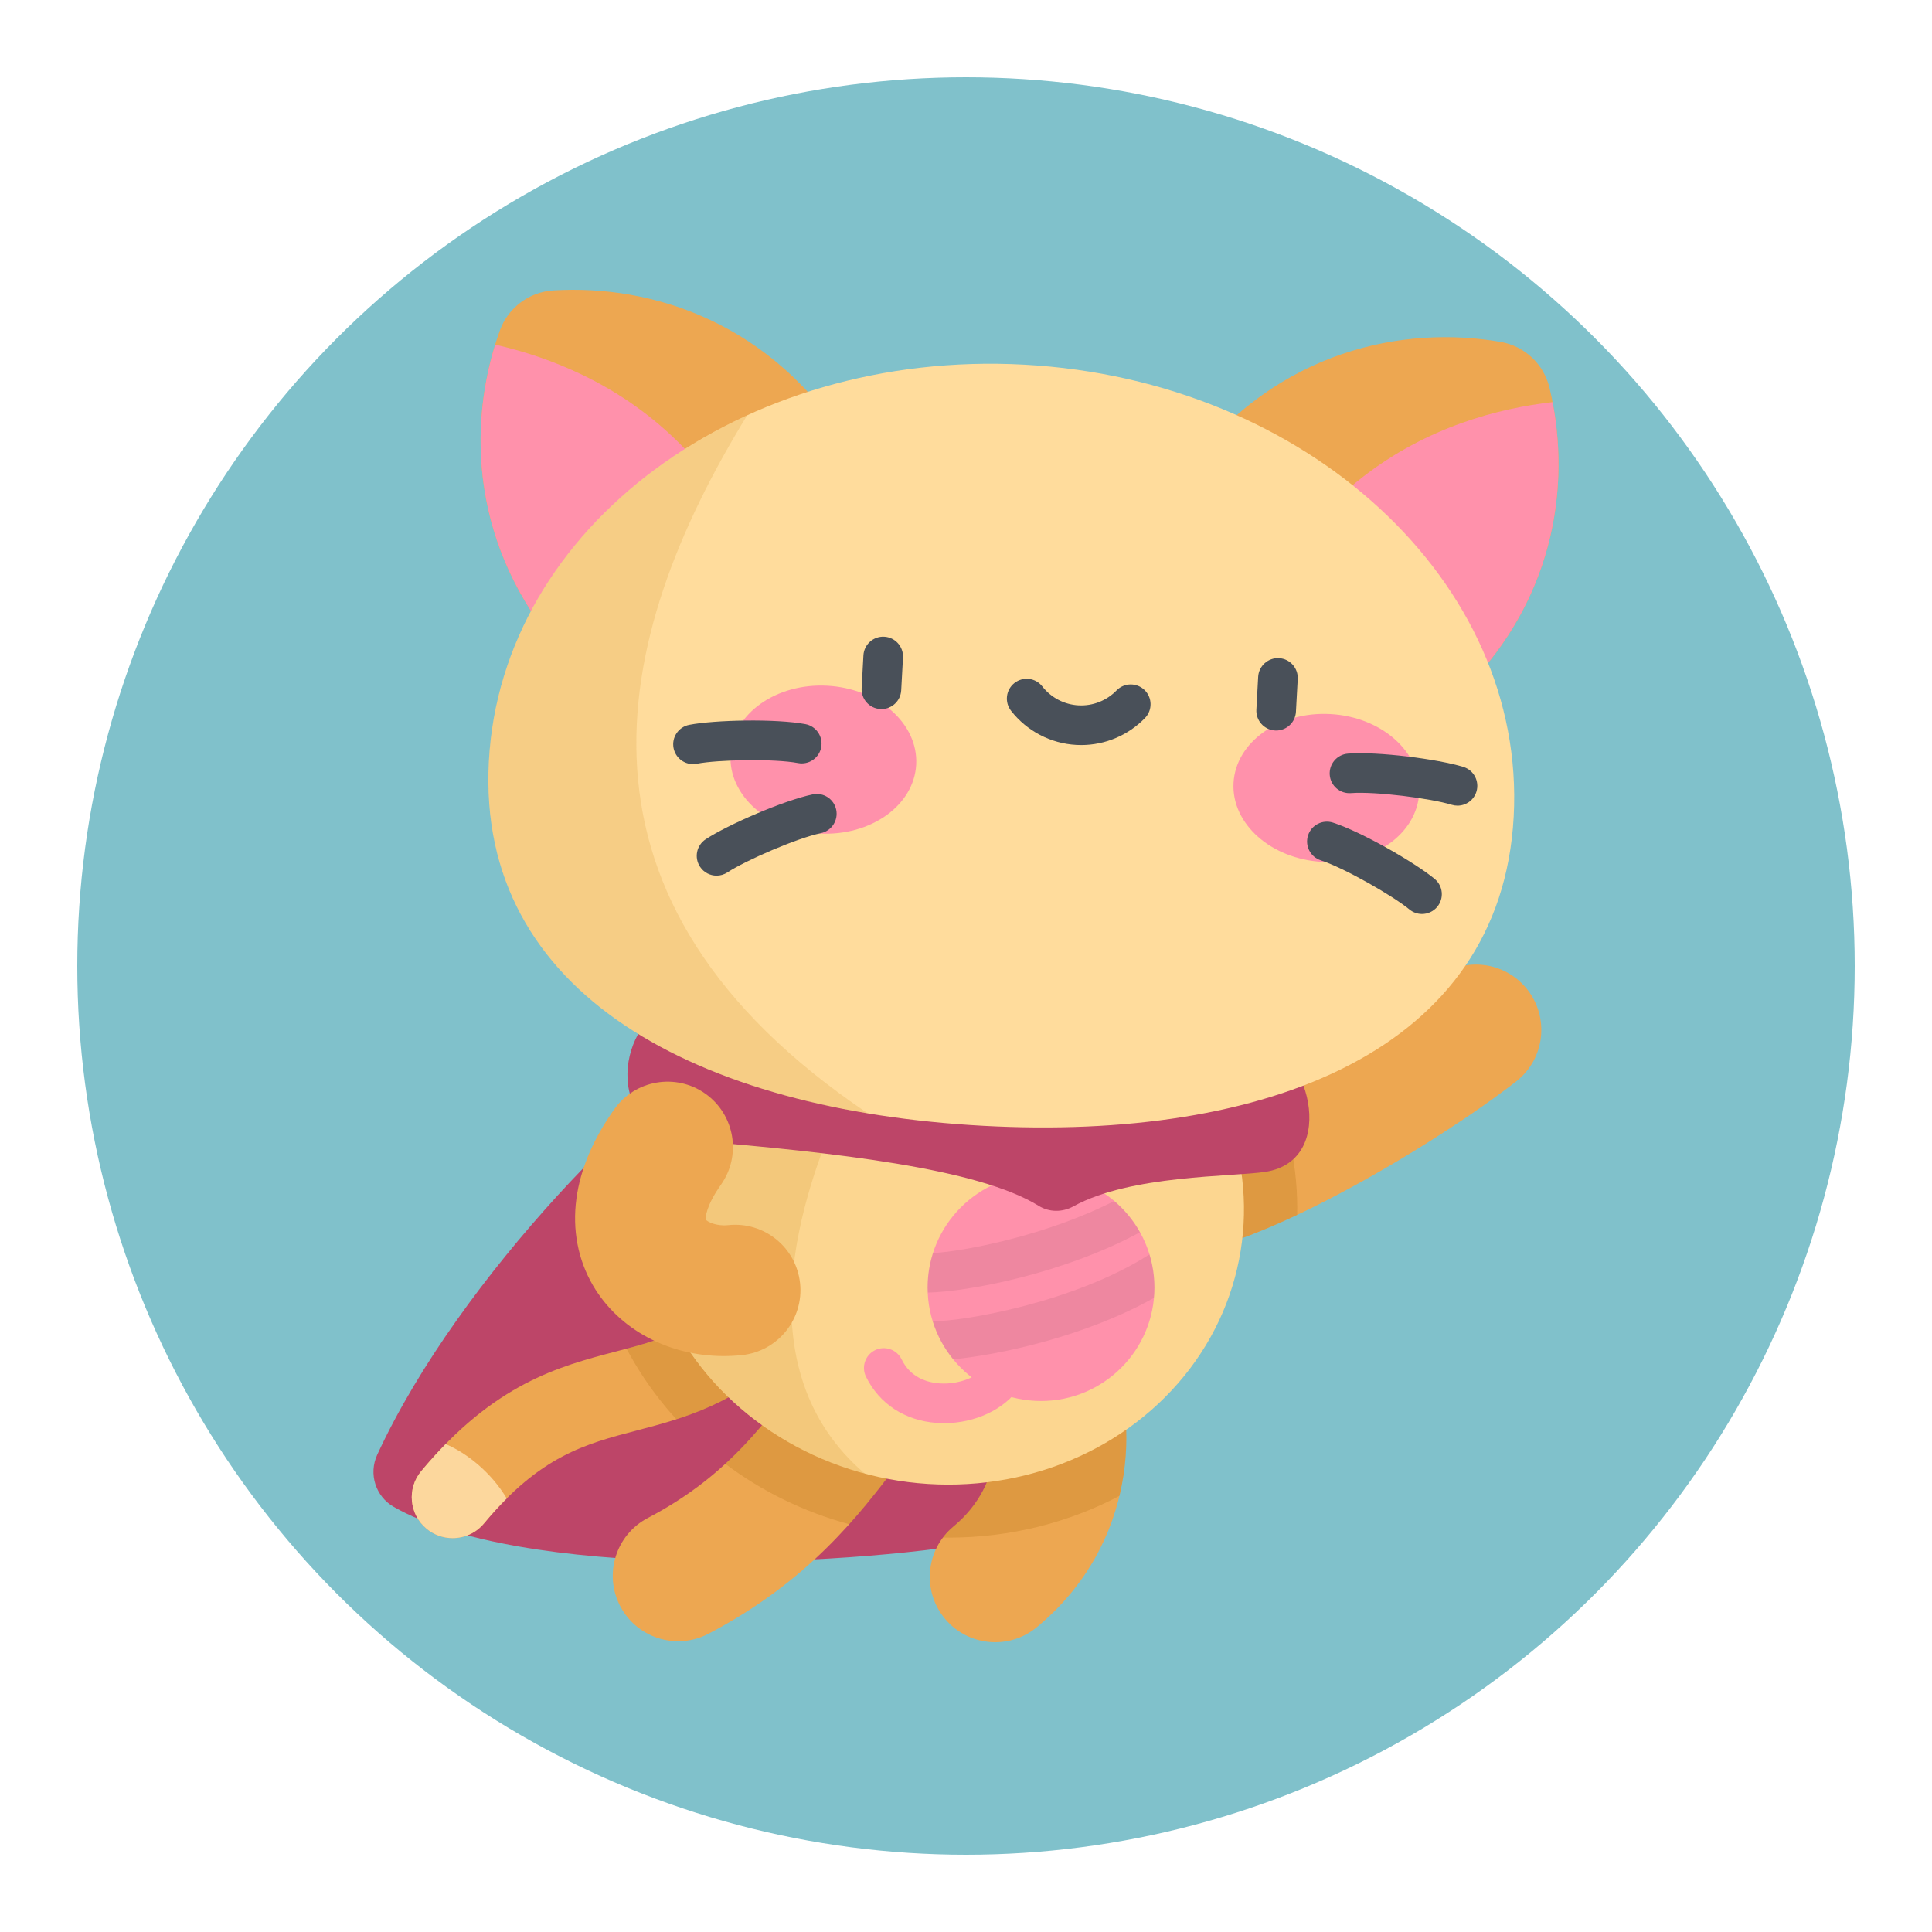 <?xml version="1.0"?>
<svg xmlns="http://www.w3.org/2000/svg" xmlns:xlink="http://www.w3.org/1999/xlink" xmlns:svgjs="http://svgjs.com/svgjs" version="1.1" width="512" height="512" x="0" y="0" viewBox="0 0 512 512" style="enable-background:new 0 0 512 512" xml:space="preserve" class=""><circle r="256" cx="256" cy="256" fill="#80c1cb" shape="circle" transform="matrix(0.92,0,0,0.92,20.48,20.48)"/><g transform="matrix(0.7,0,0,0.7,76.8,76.8)">
<path xmlns="http://www.w3.org/2000/svg" style="" d="M170.991,283.153C137.845,299.728,64.142,373.6,33.083,441.072  c-3.312,7.195-0.617,15.758,6.263,19.685c48.015,27.407,167.804,23.111,224.694,13.003c23.381-52.235,4.501-199.788,4.501-199.788  L170.991,283.153z" fill="#bd4568" data-original="#bd4568"/>
<path xmlns="http://www.w3.org/2000/svg" style="" d="M61.626,472.594c-3.486,0-6.993-1.174-9.883-3.579c-6.564-5.463-7.457-15.213-1.993-21.777  c27.654-33.227,52.162-39.648,73.783-45.313c15.905-4.167,29.64-7.766,45.06-22.576c6.161-5.915,15.949-5.718,21.863,0.44  c5.916,6.159,5.719,15.948-0.44,21.864c-21.222,20.383-41.103,25.593-58.645,30.189c-19.606,5.137-36.538,9.573-57.852,35.18  C70.461,470.697,66.059,472.594,61.626,472.594z" fill="#eda751" data-original="#eda751" class=""/>
<path xmlns="http://www.w3.org/2000/svg" style="" d="M58.992,436.991c-3.042,3.105-6.121,6.497-9.243,10.248c-5.464,6.564-4.571,16.314,1.993,21.777  c2.89,2.405,6.396,3.579,9.883,3.579c4.434,0,8.836-1.897,11.893-5.571c2.944-3.538,5.803-6.658,8.599-9.446  C76.381,447.9,67.186,440.444,58.992,436.991z" fill="#fcd79d" data-original="#fcd79d"/>
<g xmlns="http://www.w3.org/2000/svg">
	<path style="" d="M147.036,511.635c-8.912,0-17.521-4.829-21.94-13.273c-6.336-12.106-1.659-27.056,10.447-33.393   c28.199-14.76,42.338-33.368,54.812-49.787c1.406-1.851,2.779-3.657,4.13-5.407c8.351-10.813,23.89-12.811,34.703-4.459   c10.814,8.352,12.81,23.889,4.459,34.703c-1.274,1.65-2.567,3.352-3.893,5.097c-14.048,18.491-33.289,43.814-71.266,63.692   C154.826,510.726,150.903,511.635,147.036,511.635z" fill="#eda751" data-original="#eda751" class=""/>
	<path style="" d="M267.041,512c-7.107,0-14.159-3.046-19.053-8.943c-8.724-10.515-7.273-26.113,3.241-34.838   c20.329-16.867,16.206-40.008,14.552-43.865c-5.384-12.558,0.431-27.103,12.99-32.488c12.559-5.384,27.104,0.432,32.488,12.99   c9.518,22.201,10.216,69.373-28.432,101.442C278.208,510.131,272.608,512,267.041,512z" fill="#eda751" data-original="#eda751" class=""/>
	<path style="" d="M335.653,365.049c-12.263,0-22.905-9.109-24.507-21.594c-1.74-13.553,7.838-25.949,21.389-27.688   c17.321-2.222,70.373-31.069,101.366-55.118c10.796-8.377,26.337-6.415,34.714,4.38c8.375,10.795,6.415,26.337-4.38,34.713   c-30.933,24.001-93.388,60.995-125.401,65.103C337.766,364.983,336.701,365.049,335.653,365.049z" fill="#eda751" data-original="#eda751" class=""/>
</g>
<g xmlns="http://www.w3.org/2000/svg">
	<path style="opacity:0.2;fill:#A35F00;enable-background:new    ;" d="M381.379,350.217c0.338-17.327-3.093-34.355-10.022-50.24   c-16.586,8.645-31.182,14.809-38.822,15.79c-13.552,1.739-23.129,14.135-21.389,27.688c1.602,12.485,12.245,21.594,24.507,21.594   c1.049,0,2.113-0.066,3.181-0.204C350.13,363.396,365.223,357.841,381.379,350.217z" fill=""/>
	<path style="opacity:0.2;fill:#A35F00;enable-background:new    ;" d="M278.771,391.866c-12.559,5.384-18.374,19.93-12.99,32.488   c1.654,3.857,5.777,26.998-14.552,43.865c-1.507,1.25-2.82,2.645-3.952,4.142c0.78,0.013,1.561,0.037,2.339,0.037   c22.753,0,44.928-5.508,64.476-15.793c4.892-20.332,2.328-39.712-2.833-51.749C305.875,392.299,291.33,386.483,278.771,391.866z" fill=""/>
	<path style="opacity:0.2;fill:#A35F00;enable-background:new    ;" d="M229.189,405.317c-10.813-8.352-26.352-6.354-34.703,4.459   c-1.352,1.75-2.724,3.556-4.13,5.407c-7.159,9.422-14.872,19.565-25.47,29.289c13.884,10.445,29.768,18.206,46.893,22.865   c7.102-7.914,12.884-15.516,17.976-22.219c1.326-1.745,2.619-3.447,3.893-5.097C241.999,429.206,240.003,413.668,229.189,405.317z" fill=""/>
	<path style="opacity:0.2;fill:#A35F00;enable-background:new    ;" d="M168.592,379.349c-14.126,13.568-26.84,17.727-41.103,21.533   c4.16,7.859,9.206,15.385,15.123,22.459c1.215,1.453,2.464,2.872,3.735,4.267c13.598-4.375,28.28-11.175,43.667-25.954   c6.158-5.916,6.355-15.704,0.44-21.864C184.541,373.632,174.753,373.434,168.592,379.349z" fill=""/>
</g>
<ellipse xmlns="http://www.w3.org/2000/svg" transform="matrix(0.125 -0.992 0.992 0.125 -127.096 548.293)" style="" cx="247.369" cy="346.218" rx="106.037" ry="114.106" fill="#fcd690" data-original="#fcd690" class=""/>
<g xmlns="http://www.w3.org/2000/svg">
	<path style="" d="M247.709,429.085c-0.919,0-1.841-0.032-2.764-0.098c-12.04-0.853-21.813-7.239-26.816-17.519   c-1.813-3.725-0.262-8.213,3.463-10.026c3.727-1.813,8.213-0.262,10.025,3.462c3.374,6.934,9.686,8.787,14.389,9.12   c7.133,0.513,14.746-2.401,17.693-6.763c2.319-3.431,6.981-4.333,10.414-2.014c3.432,2.32,4.333,6.982,2.014,10.414   C270.57,423.883,259.395,429.085,247.709,429.085z" fill="#ff91ab" data-original="#ff91ab"/>
	<circle style="" cx="284.401" cy="377.75" r="42.937" fill="#ff91ab" data-original="#ff91ab"/>
</g>
<path xmlns="http://www.w3.org/2000/svg" style="opacity:0.15;fill:#C17A00;enable-background:new    ;" d="M217.73,448.215  c-47.451-40.493-22.635-108.087-10.011-137.424l8.48-67.223c-42.958,10.667-76.496,44.573-82.021,88.368  C127.507,384.819,163.979,433.88,217.73,448.215z" fill=""/>
<path xmlns="http://www.w3.org/2000/svg" style="" d="M144.533,271.819c-18.143,2.152-29.456,47.092,9.175,50.359  c52.761,4.461,106.94,10.438,129.792,24.609c4.01,2.487,9.009,2.496,13.139,0.215c21.706-11.986,60.284-11.155,72.69-13.073  c28.737-4.443,15.33-49.419-2.946-48.403C348.107,286.542,144.533,271.819,144.533,271.819z" fill="#bd4568" data-original="#bd4568"/>
<path xmlns="http://www.w3.org/2000/svg" style="" d="M201.551,156.944c23.313-17.497,39.906-48.095,10.98-96.231  C183.376,12.196,136.821-2.098,99.742,0.241c-9.141,0.576-17.11,6.557-20.217,15.174c-12.603,34.95-11.882,83.645,26.559,125.191  C144.224,181.827,178.239,174.441,201.551,156.944z" fill="#eda751" data-original="#eda751" class=""/>
<path xmlns="http://www.w3.org/2000/svg" style="" d="M77.746,20.771c-10.648,34.458-8.18,80.368,28.337,119.835c33.059,35.729,63.012,34.932,85.59,22.694  C182.19,60.479,118.021,29.864,77.746,20.771z" fill="#ff91ab" data-original="#ff91ab"/>
<path xmlns="http://www.w3.org/2000/svg" style="" d="M340.235,164.48c-21.28-19.92-34.46-52.136-0.488-96.854c34.24-45.072,82.07-54.237,118.677-47.895  c9.025,1.564,16.299,8.373,18.454,17.275c8.742,36.11,2.749,84.44-39.968,121.576C394.529,195.428,361.515,184.4,340.235,164.48z" fill="#eda751" data-original="#eda751" class=""/>
<path xmlns="http://www.w3.org/2000/svg" style="" d="M478.066,42.523c6.851,35.409-0.576,80.781-41.155,116.059  c-36.735,31.937-66.426,27.899-87.545,13.286C369.935,70.681,437.044,47.198,478.066,42.523z" fill="#ff91ab" data-original="#ff91ab"/>
<path xmlns="http://www.w3.org/2000/svg" style="" d="M463.347,199.49c-4.819,88.697-93.781,122.825-200.918,117.004  c-107.137-5.821-191.877-49.389-187.058-138.085c4.82-88.697,95.578-155.88,202.714-150.059S468.166,110.794,463.347,199.49z" fill="#ffdc9c" data-original="#ffdc9c" class=""/>
<path xmlns="http://www.w3.org/2000/svg" style="opacity:0.15;fill:#C17A00;enable-background:new    ;" d="M173.158,47.518  c-55.875,25.509-94.681,73.729-97.787,130.891c-4.143,76.246,57.896,119.143,143.452,133.382  C99.275,231.272,120.784,132.873,173.158,47.518z" fill=""/>
<g xmlns="http://www.w3.org/2000/svg">
	
		<ellipse transform="matrix(0.054 -0.999 0.999 0.054 13.248 370.036)" style="" cx="201.977" cy="178.024" rx="28.009" ry="35.179" fill="#ff91ab" data-original="#ff91ab"/>
	
		<ellipse transform="matrix(-0.054 0.999 -0.999 -0.054 601.784 -193.233)" style="" cx="392.397" cy="188.357" rx="28.009" ry="35.179" fill="#ff91ab" data-original="#ff91ab"/>
</g>
<g xmlns="http://www.w3.org/2000/svg">
	<path style="" d="M223.986,158.729c-0.138,0-0.275-0.003-0.414-0.011c-4.136-0.225-7.307-3.76-7.082-7.895   l0.674-12.403c0.226-4.137,3.764-7.315,7.896-7.082c4.136,0.225,7.307,3.76,7.082,7.895l-0.674,12.403   C231.251,155.633,227.941,158.729,223.986,158.729z" fill="#495059" data-original="#495059"/>
	<path style="" d="M373.429,166.849c-0.138,0-0.275-0.003-0.414-0.011c-4.136-0.225-7.307-3.76-7.082-7.895   l0.674-12.403c0.226-4.137,3.78-7.308,7.896-7.082c4.136,0.225,7.307,3.76,7.082,7.896l-0.674,12.403   C380.693,163.753,377.384,166.849,373.429,166.849z" fill="#495059" data-original="#495059"/>
	<path style="" d="M299.605,172.352c-0.608,0-1.218-0.017-1.828-0.05c-9.715-0.528-18.725-5.237-24.719-12.92   c-2.548-3.266-1.966-7.979,1.3-10.527c3.265-2.547,7.979-1.966,10.526,1.3c3.326,4.264,8.322,6.877,13.707,7.169   c5.372,0.292,10.633-1.763,14.401-5.643c2.886-2.97,7.635-3.04,10.605-0.151c2.971,2.887,3.039,7.635,0.152,10.605   C317.384,168.686,308.67,172.352,299.605,172.352z" fill="#495059" data-original="#495059"/>
	<path style="" d="M152.642,179.568c-3.522,0-6.664-2.493-7.356-6.08c-0.785-4.067,1.876-8.001,5.943-8.786   c9.776-1.886,32.853-2.355,43.966-0.268c4.07,0.765,6.751,4.684,5.986,8.755c-0.765,4.072-4.69,6.752-8.756,5.987   c-9.061-1.702-30.263-1.307-38.355,0.254C153.591,179.523,153.112,179.568,152.642,179.568z" fill="#495059" data-original="#495059"/>
	<path style="" d="M161.57,221.794c-2.44,0-4.833-1.189-6.273-3.381c-2.275-3.461-1.314-8.111,2.146-10.387   c8.318-5.469,29.476-14.695,40.547-17.001c4.048-0.839,8.026,1.759,8.871,5.814c0.844,4.055-1.759,8.027-5.814,8.872   c-9.027,1.879-28.48,10.323-35.363,14.849C164.414,221.395,162.984,221.794,161.57,221.794z" fill="#495059" data-original="#495059"/>
	<path style="" d="M442.077,195.295c-0.733,0-1.478-0.108-2.214-0.335c-7.873-2.429-28.914-5.114-38.101-4.409   c-4.163,0.313-7.737-2.771-8.056-6.899c-0.319-4.13,2.77-7.737,6.899-8.056c11.272-0.874,34.165,2.095,43.679,5.031   c3.958,1.221,6.177,5.419,4.956,9.377C448.247,193.226,445.28,195.295,442.077,195.295z" fill="#495059" data-original="#495059"/>
	<path style="" d="M428.634,236.305c-1.682,0-3.373-0.562-4.771-1.716c-6.353-5.245-24.774-15.747-33.547-18.593   c-3.939-1.279-6.097-5.509-4.818-9.449s5.508-6.096,9.449-4.818c10.757,3.491,30.79,14.956,38.467,21.293   c3.193,2.637,3.645,7.364,1.008,10.559C432.939,235.376,430.794,236.305,428.634,236.305z" fill="#495059" data-original="#495059"/>
</g>
<path xmlns="http://www.w3.org/2000/svg" style="" d="M164.291,403.677c-20.785,0-39.72-10.032-49.481-26.679c-5.724-9.762-7.901-21.174-6.293-33.002  c1.51-11.119,6.326-22.478,14.316-33.762c7.893-11.152,23.334-13.792,34.488-5.894c11.151,7.896,13.79,23.337,5.894,34.488  c-5.632,7.954-5.922,12.443-5.691,13.211c0.471,0.71,3.848,2.552,8.437,2.067c13.595-1.449,25.775,8.397,27.219,21.985  c1.446,13.587-8.397,25.773-21.984,27.219C168.879,403.555,166.572,403.677,164.291,403.677z" fill="#eda751" data-original="#eda751" class=""/>
<g xmlns="http://www.w3.org/2000/svg" style="opacity:0.07;">
	<path d="M312.118,344.968c-25.319,12.929-56.44,19.028-68.629,19.721c-1.313,4.118-2.028,8.503-2.028,13.057   c0,0.636,0.021,1.266,0.048,1.895c14.745-0.283,51.067-6.981,80.367-22.842C319.35,352.29,316.036,348.285,312.118,344.968z" fill="#000000" data-original="#000000" style=""/>
	<path d="M327.149,381.656c0.116-1.289,0.185-2.591,0.185-3.91c0-4.37-0.657-8.586-1.871-12.559   c-27.918,17.908-69.839,25.33-82.074,25.319c1.653,5.317,4.314,10.188,7.755,14.397C269.51,403.092,301.5,396.068,327.149,381.656z   " fill="#000000" data-original="#000000" style=""/>
</g>
<g xmlns="http://www.w3.org/2000/svg">
</g>
<g xmlns="http://www.w3.org/2000/svg">
</g>
<g xmlns="http://www.w3.org/2000/svg">
</g>
<g xmlns="http://www.w3.org/2000/svg">
</g>
<g xmlns="http://www.w3.org/2000/svg">
</g>
<g xmlns="http://www.w3.org/2000/svg">
</g>
<g xmlns="http://www.w3.org/2000/svg">
</g>
<g xmlns="http://www.w3.org/2000/svg">
</g>
<g xmlns="http://www.w3.org/2000/svg">
</g>
<g xmlns="http://www.w3.org/2000/svg">
</g>
<g xmlns="http://www.w3.org/2000/svg">
</g>
<g xmlns="http://www.w3.org/2000/svg">
</g>
<g xmlns="http://www.w3.org/2000/svg">
</g>
<g xmlns="http://www.w3.org/2000/svg">
</g>
<g xmlns="http://www.w3.org/2000/svg">
</g>
</g></svg>

